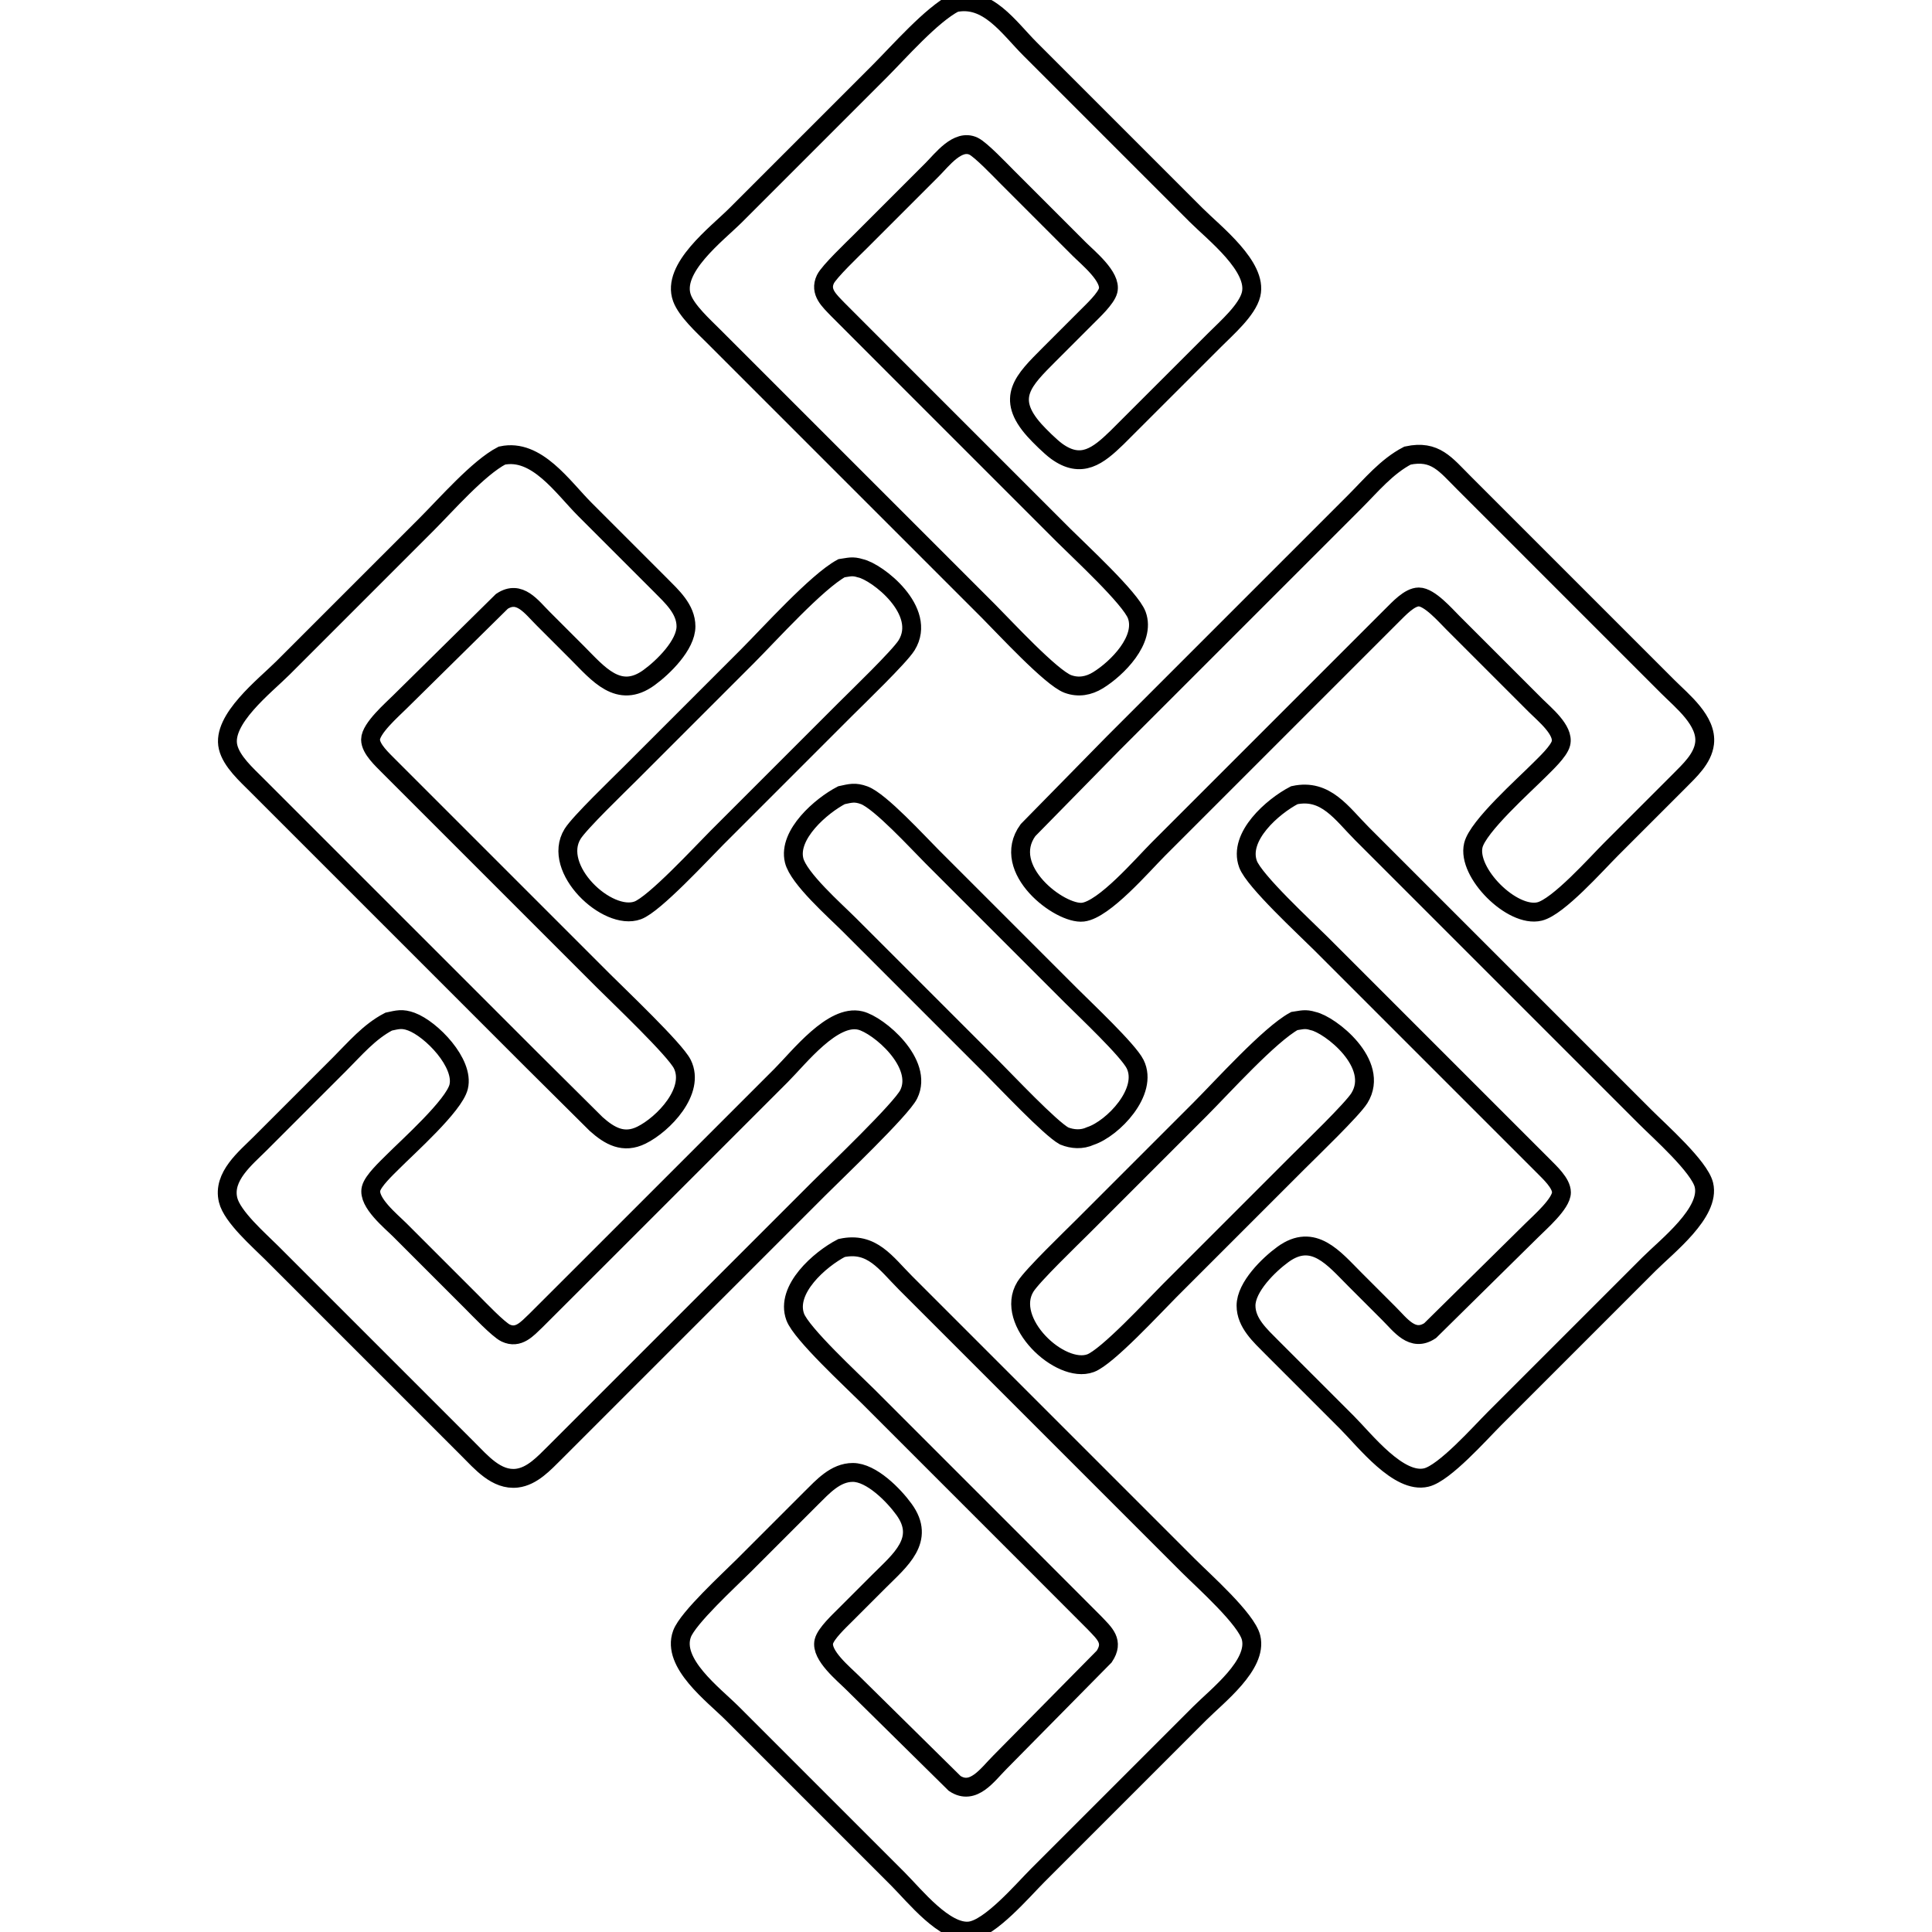 <?xml version="1.0" encoding="UTF-8" standalone="no"?>
<!DOCTYPE svg PUBLIC "-//W3C//DTD SVG 20010904//EN"
              "http://www.w3.org/TR/2001/REC-SVG-20010904/DTD/svg10.dtd">

<svg xmlns="http://www.w3.org/2000/svg"
     width="180.6mm" height="180.6mm"
     viewBox="0 0 512 512">
  <path id="Selection"
        fill="none" stroke="black" stroke-width="5"
        d="M 253.00,0.74
           C 261.80,-1.16 267.30,7.30 273.00,13.00
             273.00,13.00 317.00,57.00 317.00,57.00
             321.78,61.78 333.33,70.68 331.55,78.00
             330.54,82.18 325.04,86.95 322.00,90.00
             322.00,90.00 296.00,115.98 296.00,115.98
             291.03,120.80 286.59,124.36 280.00,119.57
             278.39,118.40 275.46,115.51 274.11,114.00
             266.39,105.36 271.25,100.79 278.00,94.00
             278.00,94.00 288.00,84.00 288.00,84.00
             289.58,82.41 293.13,79.12 293.66,77.00
             294.57,73.37 288.36,68.36 286.00,66.00
             286.00,66.00 267.00,47.00 267.00,47.00
             265.19,45.19 259.95,39.67 258.00,38.74
             253.79,36.74 249.66,42.35 247.00,45.00
             247.00,45.00 228.00,64.00 228.00,64.00
             226.06,65.94 219.71,71.98 218.74,74.00
             217.12,77.41 219.83,79.70 222.02,82.00
             222.02,82.00 237.00,97.00 237.00,97.00
             237.00,97.00 282.00,142.00 282.00,142.00
             286.08,146.08 299.63,158.57 301.26,163.00
             303.67,169.55 296.03,177.16 291.00,180.26
             288.52,181.79 285.78,182.28 283.00,181.26
             278.57,179.63 266.08,166.08 262.00,162.00
             262.00,162.00 205.00,105.00 205.00,105.00
             205.00,105.00 189.00,89.00 189.00,89.00
             186.40,86.39 182.00,82.42 180.74,79.00
             177.84,71.11 189.95,62.05 195.00,57.00
             195.00,57.00 233.00,19.00 233.00,19.00
             238.26,13.74 246.80,3.96 253.00,0.74 Z
           M 133.00,120.74
           C 142.21,118.75 149.12,129.12 155.00,135.00
             155.00,135.00 175.00,155.00 175.00,155.00
             177.99,158.03 181.79,161.39 181.79,166.00
             181.79,170.95 175.75,176.85 172.00,179.57
             163.93,185.44 158.48,178.47 153.00,173.00
             153.00,173.00 144.00,164.00 144.00,164.00
             140.81,160.84 137.70,156.25 133.00,159.37
             133.00,159.37 106.00,186.00 106.00,186.00
             103.91,188.09 98.20,193.04 98.20,196.00
             98.20,198.49 101.37,201.33 103.00,203.00
             103.00,203.00 116.00,216.00 116.00,216.00
             116.00,216.00 160.00,260.00 160.00,260.00
             164.01,264.01 178.93,278.17 180.82,282.00
             184.33,289.08 175.80,297.96 170.00,300.82
             165.26,303.17 161.58,301.08 158.00,297.89
             158.00,297.89 141.00,281.00 141.00,281.00
             141.00,281.00 83.00,223.00 83.00,223.00
             83.00,223.00 68.00,208.00 68.00,208.00
             65.31,205.30 61.36,201.79 60.45,198.00
             58.67,190.68 70.22,181.78 75.00,177.00
             75.00,177.00 113.00,139.00 113.00,139.00
             118.26,133.74 126.80,123.96 133.00,120.74 Z
           M 373.00,120.74
           C 380.38,119.15 383.09,123.12 388.00,128.00
             388.00,128.00 410.00,150.00 410.00,150.00
             410.00,150.00 442.00,182.00 442.00,182.00
             445.82,185.82 452.44,191.03 451.73,197.00
             451.24,201.07 447.73,204.23 445.00,207.00
             445.00,207.00 427.00,225.00 427.00,225.00
             423.02,228.98 412.92,240.37 408.00,241.55
             400.74,243.31 388.69,231.26 390.45,224.00
             391.66,219.00 403.89,208.14 408.00,204.00
             409.58,202.41 413.13,199.12 413.66,197.00
             414.54,193.50 409.23,189.24 407.00,187.00
             407.00,187.00 385.00,165.00 385.00,165.00
             383.04,163.05 378.84,158.20 376.00,158.20
             373.51,158.20 370.67,161.37 369.00,163.00
             369.00,163.00 355.00,177.00 355.00,177.00
             355.00,177.00 307.00,225.00 307.00,225.00
             302.75,229.25 292.64,241.06 287.00,241.73
             280.96,242.45 264.91,230.35 272.43,220.00
             272.43,220.00 295.00,197.00 295.00,197.00
             295.00,197.00 338.00,154.00 338.00,154.00
             338.00,154.00 359.00,133.00 359.00,133.00
             363.36,128.64 367.48,123.61 373.00,120.74 Z
           M 223.00,150.59
           C 225.01,150.31 225.85,149.92 228.00,150.59
             232.41,151.51 245.88,161.89 240.26,171.00
             238.40,174.02 227.25,184.75 224.00,188.00
             224.00,188.00 190.00,222.00 190.00,222.00
             185.92,226.08 173.43,239.63 169.00,241.26
             160.95,244.22 146.07,230.19 151.74,221.00
             153.57,218.03 163.87,208.13 167.00,205.00
             167.00,205.00 198.00,174.00 198.00,174.00
             203.88,168.12 216.47,154.14 223.00,150.59 Z
           M 223.00,210.74
           C 225.37,210.23 226.56,209.85 229.00,210.74
             233.24,212.30 243.28,223.28 247.00,227.00
             247.00,227.00 284.00,264.00 284.00,264.00
             287.56,267.56 299.01,278.34 300.82,282.00
             304.42,289.27 294.92,299.08 289.00,301.04
             286.68,302.11 284.20,301.92 282.00,301.04
             278.30,299.00 266.67,286.67 263.00,283.00
             263.00,283.00 225.00,245.00 225.00,245.00
             221.27,241.27 211.59,232.75 210.45,228.00
             208.79,221.15 217.65,213.52 223.00,210.74 Z
           M 343.00,210.74
           C 351.37,208.93 355.57,215.57 361.00,221.00
             361.00,221.00 397.00,257.00 397.00,257.00
             397.00,257.00 436.00,296.00 436.00,296.00
             439.85,299.85 450.39,309.19 451.55,314.00
             453.33,321.32 441.78,330.22 437.00,335.00
             437.00,335.00 396.00,376.00 396.00,376.00
             392.15,379.85 382.81,390.39 378.00,391.55
             370.68,393.33 361.78,381.78 357.00,377.00
             357.00,377.00 337.00,357.00 337.00,357.00
             334.01,353.97 330.21,350.61 330.21,346.00
             330.21,341.05 336.25,335.15 340.00,332.43
             348.07,326.56 353.52,333.53 359.00,339.00
             359.00,339.00 368.00,348.00 368.00,348.00
             371.19,351.16 374.30,355.75 379.00,352.63
             379.00,352.63 406.00,326.00 406.00,326.00
             408.09,323.91 413.80,318.96 413.80,316.00
             413.80,313.51 410.63,310.67 409.00,309.00
             409.00,309.00 396.00,296.00 396.00,296.00
             396.00,296.00 350.00,250.00 350.00,250.00
             345.92,245.92 332.37,233.43 330.74,229.00
             328.06,221.70 337.34,213.68 343.00,210.74 Z
           M 103.00,270.74
           C 105.37,270.23 106.56,269.85 109.00,270.74
             114.32,272.70 123.07,281.75 121.55,288.00
             120.34,293.00 108.11,303.86 104.00,308.00
             102.42,309.59 98.87,312.88 98.34,315.00
             97.43,318.63 103.64,323.64 106.00,326.00
             106.00,326.00 125.00,345.00 125.00,345.00
             126.81,346.81 132.05,352.33 134.00,353.26
             137.41,354.88 139.70,352.17 142.00,349.98
             142.00,349.98 157.00,335.00 157.00,335.00
             157.00,335.00 207.00,285.00 207.00,285.00
             211.78,280.22 220.68,268.67 228.00,270.45
             232.82,271.61 244.89,281.78 240.82,290.00
             238.86,293.97 221.35,310.65 217.00,315.00
             217.00,315.00 164.00,368.00 164.00,368.00
             164.00,368.00 147.00,385.00 147.00,385.00
             144.23,387.73 141.07,391.24 137.00,391.73
             131.56,392.38 127.48,387.46 124.00,384.00
             124.00,384.00 99.00,359.00 99.00,359.00
             99.00,359.00 72.00,332.00 72.00,332.00
             68.66,328.66 61.52,322.46 60.45,318.00
             58.94,311.77 65.10,306.91 69.00,303.00
             69.00,303.00 90.00,282.00 90.00,282.00
             94.07,277.93 97.85,273.42 103.00,270.74 Z
           M 343.00,270.59
           C 345.01,270.31 345.85,269.92 348.00,270.59
             352.41,271.51 365.88,281.89 360.26,291.00
             358.40,294.02 347.25,304.75 344.00,308.00
             344.00,308.00 310.00,342.00 310.00,342.00
             305.92,346.08 293.43,359.63 289.00,361.26
             280.95,364.22 266.07,350.19 271.74,341.00
             273.57,338.03 283.87,328.13 287.00,325.00
             287.00,325.00 318.00,294.00 318.00,294.00
             323.88,288.12 336.47,274.14 343.00,270.59 Z
           M 223.00,330.74
           C 231.10,328.99 234.71,334.71 240.00,340.00
             240.00,340.00 273.00,373.00 273.00,373.00
             273.00,373.00 315.00,415.00 315.00,415.00
             318.98,418.98 330.37,429.08 331.55,434.00
             333.30,441.20 322.65,449.35 318.00,454.00
             318.00,454.00 275.00,497.00 275.00,497.00
             271.00,501.00 262.43,511.08 257.00,511.73
             250.40,512.52 242.40,502.40 238.00,498.00
             238.00,498.00 194.00,454.00 194.00,454.00
             189.08,449.08 177.89,440.76 180.74,433.00
             182.30,428.76 193.28,418.72 197.00,415.00
             197.00,415.00 215.00,397.00 215.00,397.00
             218.03,394.01 221.39,390.21 226.00,390.21
             230.95,390.21 236.85,396.25 239.57,400.00
             245.44,408.07 238.47,413.52 233.00,419.00
             233.00,419.00 224.00,428.00 224.00,428.00
             222.42,429.59 218.87,432.88 218.34,435.00
             217.43,438.63 223.64,443.64 226.00,446.00
             226.00,446.00 253.00,472.63 253.00,472.63
             257.95,475.91 261.70,470.29 265.00,467.00
             265.00,467.00 292.63,439.00 292.63,439.00
             295.28,435.00 292.77,432.93 289.98,430.00
             289.98,430.00 275.00,415.00 275.00,415.00
             275.00,415.00 230.00,370.00 230.00,370.00
             225.92,365.92 212.37,353.43 210.74,349.00
             208.06,341.70 217.34,333.68 223.00,330.74 Z" />
</svg>
